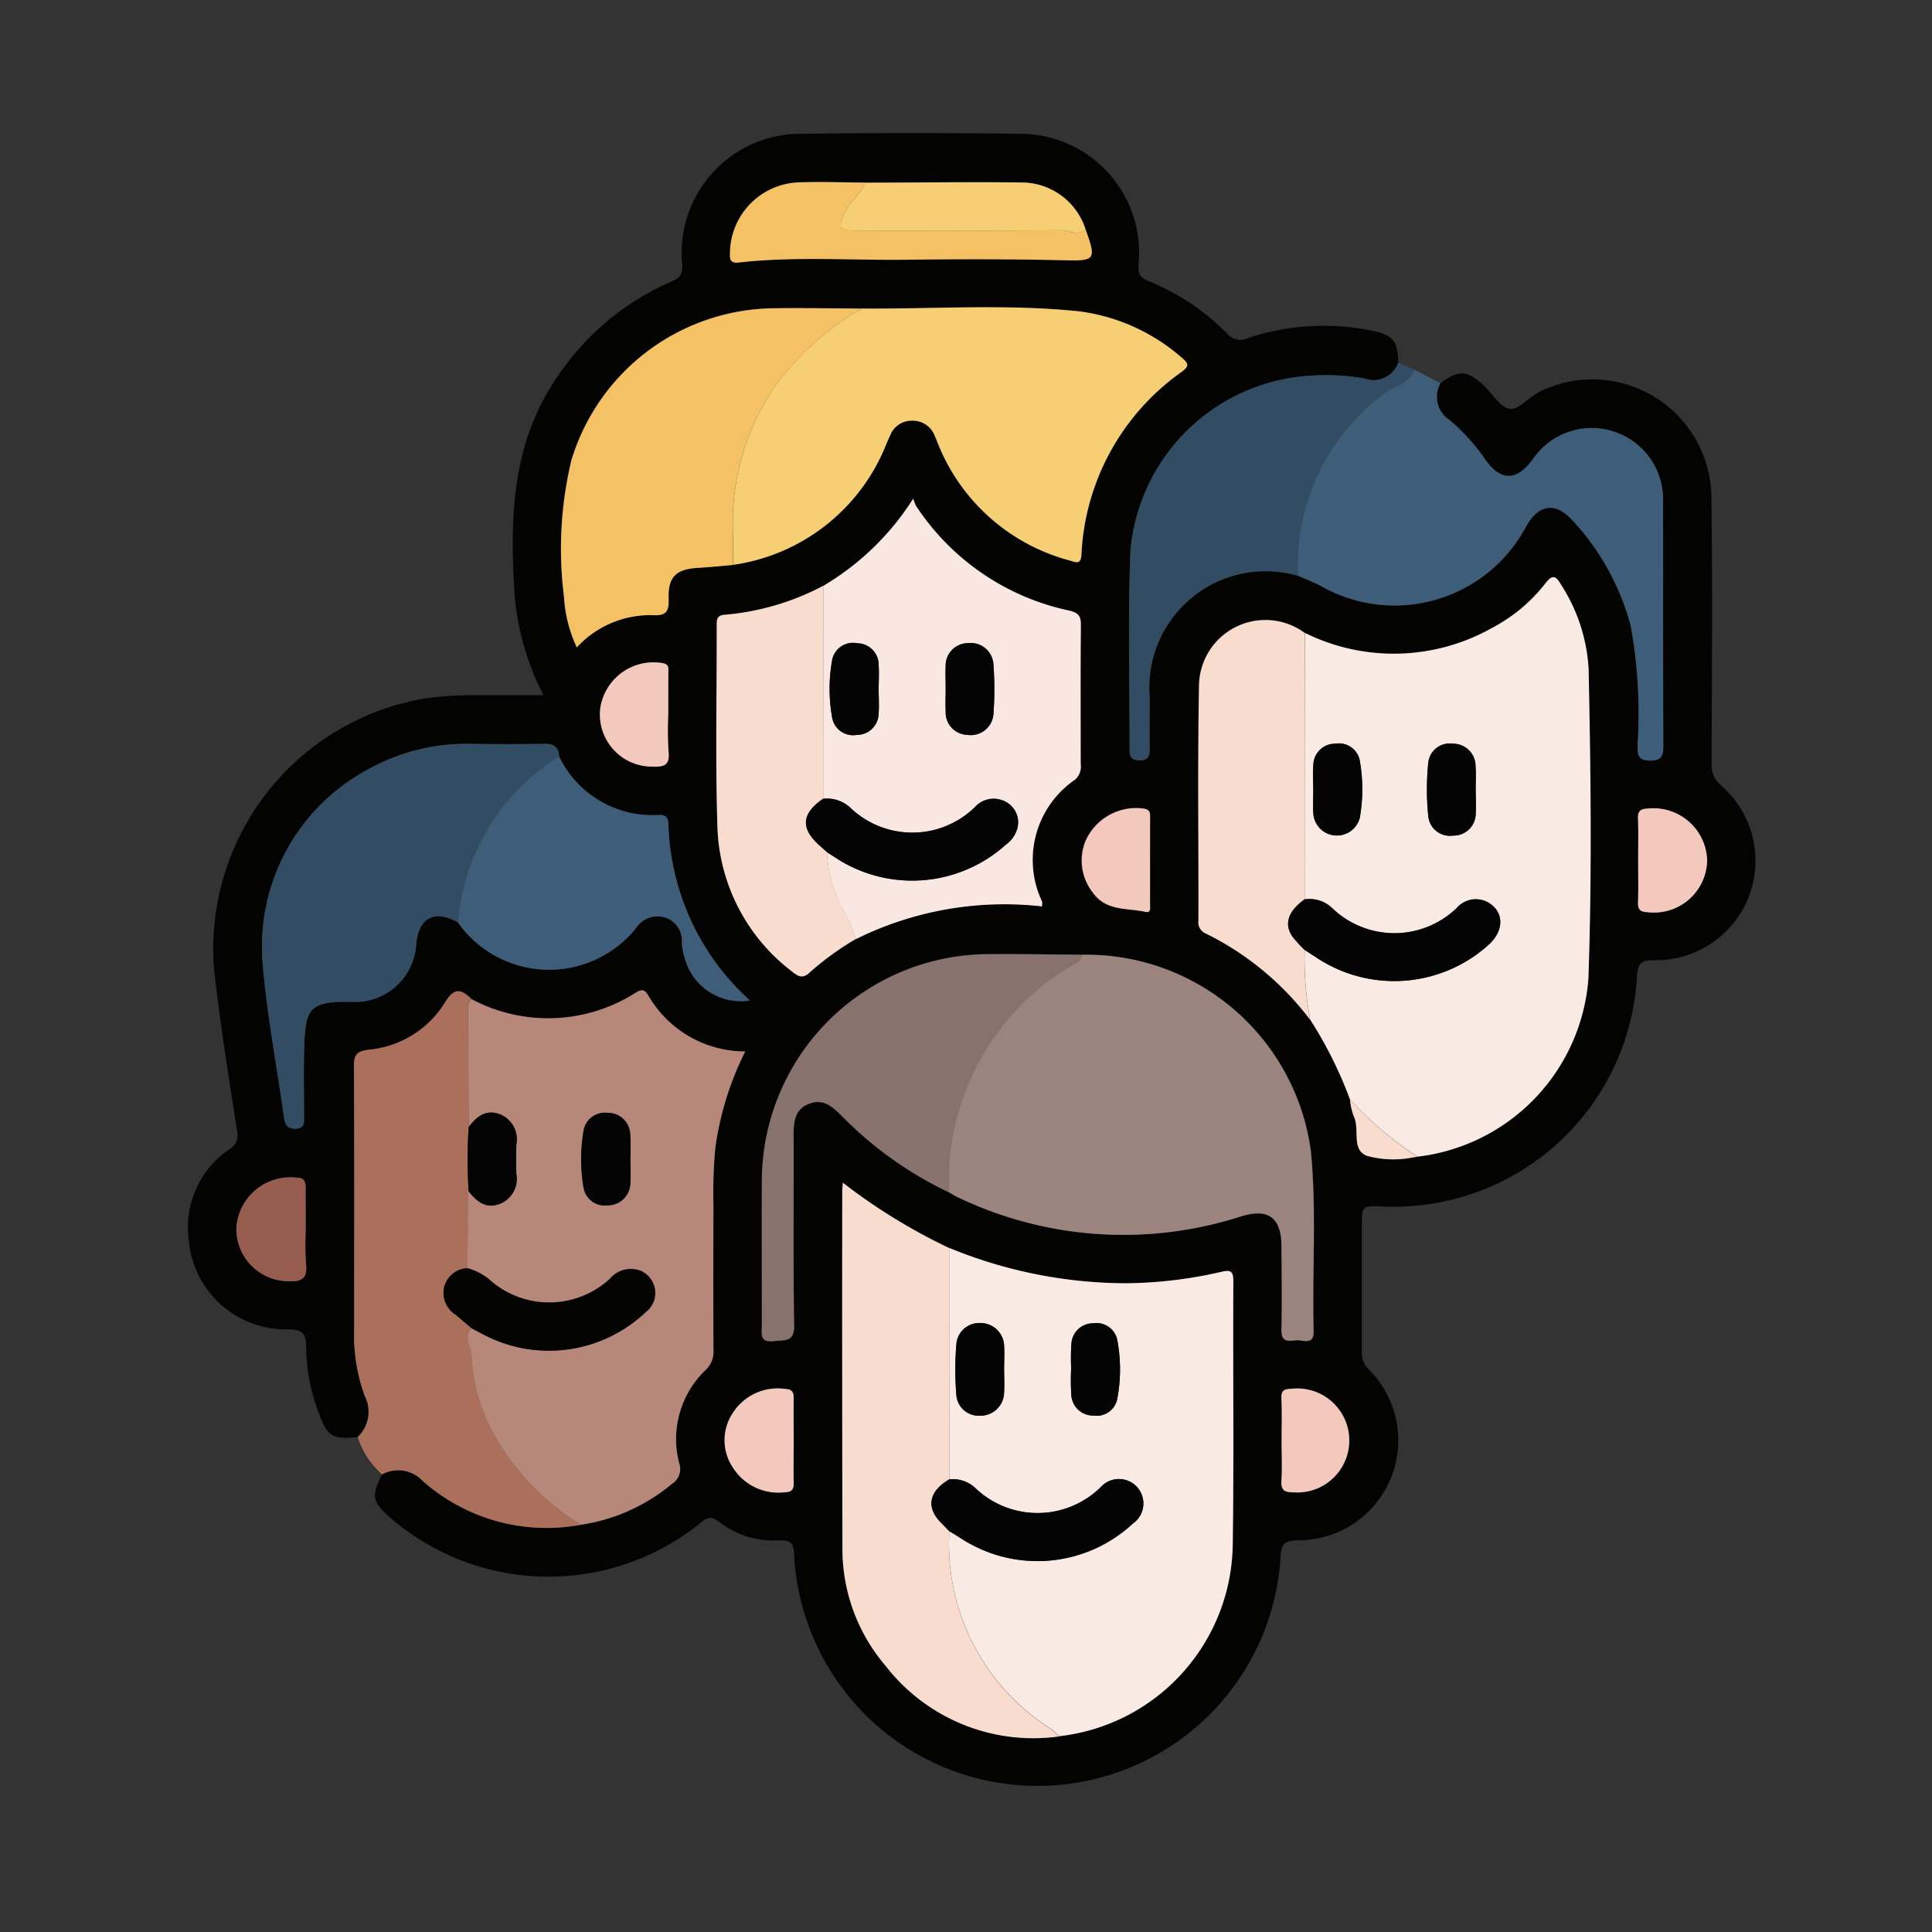 <svg xmlns="http://www.w3.org/2000/svg" width="69" height="69" viewBox="0 0 69 69">
  <rect x="0" y="0" width="69" height="69" fill="#333333" stroke="none"/>
  <g id="Grupo_980786" data-name="Grupo 980786" transform="translate(0 -0.417)">
    <rect id="Rectángulo_308310" data-name="Rectángulo 308310" width="69" height="69" transform="translate(0 0.417)" fill="none"/>
    <g id="Grupo_980787" data-name="Grupo 980787" transform="translate(6.719 5.175)">
      <path id="Trazado_640919" data-name="Trazado 640919" d="M45.914,577.5c-.9.1-1.093-.022-1.4-.888a6.712,6.712,0,0,1-.442-2.306c.006-.484-.113-.643-.64-.649a3.48,3.48,0,0,1-3.55-3.177,3.376,3.376,0,0,1,1.446-3.255.573.573,0,0,0,.279-.652c-.3-1.935-.613-3.869-.826-5.815a9.072,9.072,0,0,1,7.513-9.631,12.532,12.532,0,0,1,1.895-.12c.761,0,1.523,0,2.361,0a9.541,9.541,0,0,1-1.027-3.509c-.183-2.75-.134-5.456,1.52-7.86a9.38,9.38,0,0,1,4.047-3.391c.314-.136.451-.256.411-.66a4.249,4.249,0,0,1,4.142-4.629q4.006-.05,8.014,0a4.25,4.25,0,0,1,4.148,4.625c-.032.35.024.505.357.638A8.19,8.19,0,0,1,76.97,538.1a.618.618,0,0,0,.754.147,8.6,8.6,0,0,1,4.377-.265c.777.151.964.367.975,1.153a.925.925,0,0,1-1.177.57,7.766,7.766,0,0,0-1.891-.11,6.862,6.862,0,0,0-6.493,6.248c-.1,2.359-.025,4.725-.033,7.087,0,.241.035.4.337.406.322.007.387-.143.382-.421-.012-.614,0-1.229,0-1.844a4.156,4.156,0,0,1,5.3-4.326c.263.116.531.223.788.35a5.319,5.319,0,0,0,7.385-2.162c.447-.748,1.029-.819,1.627-.169a8.94,8.94,0,0,1,2.075,3.739,17.458,17.458,0,0,1,.251,4.3c.007.316,0,.54.44.545s.48-.205.478-.56c-.01-2.9,0-5.8-.009-8.7A2.55,2.55,0,0,0,87.87,542.6c-.579.763-1.133.766-1.685-.011a7.049,7.049,0,0,0-1.271-1.407.987.987,0,0,1-.329-1.318c.642-.476.922-.474,1.513.053.329.293.6.8.96.864.306.054.683-.424,1.057-.607a4.252,4.252,0,0,1,6.145,3.739c.045,3.17.017,6.342.008,9.512a.962.962,0,0,0,.363.83,3.552,3.552,0,0,1-2.328,6.217c-.415,0-.672-.014-.7.572a8.7,8.7,0,0,1-9.059,8.224c-.768-.033-.768-.033-.768.756,0,1.461,0,2.921,0,4.382a.841.841,0,0,0,.232.666,3.571,3.571,0,0,1-2.5,6.119c-.436.014-.6.07-.633.571a8.7,8.7,0,0,1-17.372-.017c-.013-.407-.082-.567-.535-.552a3.189,3.189,0,0,1-2.156-.669c-.293-.236-.437-.126-.668.055a8.63,8.63,0,0,1-11.031-.167c-.684-.591-.725-.79-.328-1.578a1.2,1.2,0,0,1,1.453.237,6.678,6.678,0,0,0,5.65,1.563,6.58,6.58,0,0,0,3.261-1.468.619.619,0,0,0,.249-.728,3.411,3.411,0,0,1,.945-3.332.886.886,0,0,0,.279-.707q-.015-2.564,0-5.129a17.821,17.821,0,0,1,.063-2.071,10.959,10.959,0,0,1,1.072-3.467,4,4,0,0,1-3.463-2c-.132-.22-.234-.23-.445-.1a5.815,5.815,0,0,1-5.873.228c-.361-.351-.606-.418-.935.117a3.579,3.579,0,0,1-2.743,1.7c-.442.051-.516.2-.514.6.015,3.129.011,6.258.007,9.387a6.34,6.34,0,0,0,.376,2.372A1.239,1.239,0,0,1,45.914,577.5Zm25.994-43.133a2.4,2.4,0,0,0-2.237-1.673c-1.876-.024-3.753,0-5.63.006-.8,0-1.611-.039-2.414-.007a2.551,2.551,0,0,0-2.416,2.466c0,.208-.044.435.309.395,2.007-.227,4.021-.073,6.032-.1,1.859-.024,3.72-.024,5.579.019C72.249,535.5,72.3,535.465,71.908,534.368Zm-18.8,18.825c-.019-.332-.187-.457-.525-.45-.882.017-1.766.015-2.648,0a7.255,7.255,0,0,0-3.74.96,7.174,7.174,0,0,0-3.682,6.808c.146,1.864.51,3.712.766,5.568.038.274.134.423.431.409.324-.016.286-.247.287-.454,0-.748-.015-1.5,0-2.245.041-1.554.092-1.883,1.779-1.827A2.186,2.186,0,0,0,48,559.913c.088-.962.644-1.258,1.488-.793a3.986,3.986,0,0,0,6.36.211.918.918,0,0,1,1-.4.863.863,0,0,1,.641.913,2.188,2.188,0,0,0,.109.563,2.068,2.068,0,0,0,2.323,1.5,8.826,8.826,0,0,1-2.912-6.3c-.009-.256-.115-.332-.351-.324A3.7,3.7,0,0,1,53.105,553.193Zm10.6,6.522a11.93,11.93,0,0,1,6.649-1.169.776.776,0,0,0,0-.175,3.476,3.476,0,0,1,1.181-4.354.62.62,0,0,0,.2-.552c0-1.653-.009-3.306.006-4.959,0-.325-.078-.447-.42-.525a8.707,8.707,0,0,1-5.467-3.739,1.583,1.583,0,0,1-.1-.259A9.57,9.57,0,0,1,62.54,547.1a9.156,9.156,0,0,1-3.5,1.037c-.323.016-.305.2-.3.424,0,2.382-.051,4.766.024,7.145a6.747,6.747,0,0,0,2.648,5.161c.227.186.4.3.672.023A10.461,10.461,0,0,1,63.707,559.716Zm-4.386-13.36a6.931,6.931,0,0,0,5.453-4.268c.055-.122.1-.247.162-.368a.814.814,0,0,1,.766-.511.833.833,0,0,1,.815.529c.066.138.112.285.175.425a7,7,0,0,0,4.661,4.041c.212.06.384.16.408-.212a8.465,8.465,0,0,1,3.583-6.53c.268-.2.252-.3.012-.493a6.905,6.905,0,0,0-3.668-1.665c-2.582-.274-5.178-.085-7.767-.1-1.056-.006-2.112-.026-3.168-.016a7.637,7.637,0,0,0-7.215,5.436,13.572,13.572,0,0,0-.263,4.858,4.917,4.917,0,0,0,.458,1.819,3.555,3.555,0,0,1,2.726-1.152c.475.024.567-.144.554-.576-.024-.811.272-1.077,1.1-1.117C58.52,546.432,58.92,546.388,59.321,546.356Zm12.45,13.921c-1.132-.009-2.264-.031-3.4-.023a8.125,8.125,0,0,0-8.024,8.061c-.008,1.728,0,3.456,0,5.184,0,.292-.1.638.431.574.381-.046.732.054.722-.57-.038-2.265-.011-4.531-.018-6.8,0-.465.028-.9.533-1.1s.827.068,1.159.4a13.448,13.448,0,0,0,3.865,2.762c.082.048.162.1.247.143a13.681,13.681,0,0,0,10.2.71c.969-.293,1.424.052,1.427,1.063s.015,2,0,3c-.011.558.393.336.647.371.234.032.507.1.5-.323-.053-2.149.111-4.3-.1-6.449A8.094,8.094,0,0,0,71.771,560.277Zm-.8,27.911a6.98,6.98,0,0,0,6.194-6.8c.048-3.146.005-6.294.023-9.44,0-.412-.131-.414-.464-.336a15.693,15.693,0,0,1-3.363.4,16.686,16.686,0,0,1-6.322-1.263,20.534,20.534,0,0,1-3.8-2.335c-.012.16-.021.23-.021.3q0,6.362.007,12.724a6.434,6.434,0,0,0,1.543,4.234A6.675,6.675,0,0,0,70.971,588.188Zm12.789-20.7a6.929,6.929,0,0,0,6.1-6.357c.128-3.687.086-7.379.007-11.069a6.176,6.176,0,0,0-.97-2.979c-.18-.308-.3-.435-.58-.059a5.854,5.854,0,0,1-1.89,1.577,7.15,7.15,0,0,1-6.692.181,2.371,2.371,0,0,0-3.774,1.869c-.053,2.8-.013,5.608-.021,8.412a.426.426,0,0,0,.262.452,10.463,10.463,0,0,1,3.731,3.088,14.631,14.631,0,0,1,1.414,2.832,2.518,2.518,0,0,0,.136.607c.231.459-.1,1.179.462,1.413a3.548,3.548,0,0,0,1.643.062C83.647,567.513,83.7,567.5,83.759,567.489ZM91.643,556.9c0,.5.013,1-.005,1.492-.01.275.084.351.358.363a1.9,1.9,0,0,0,2.112-1.846A1.919,1.919,0,0,0,92,555.053c-.27.011-.373.08-.363.359C91.656,555.909,91.643,556.407,91.643,556.9ZM44.058,570.118c0-.5,0-1,0-1.493,0-.215-.039-.38-.3-.385a1.937,1.937,0,0,0-2.172,1.745,1.865,1.865,0,0,0,1.825,1.951c.475.027.723-.068.66-.613A10.735,10.735,0,0,1,44.058,570.118Zm17.428,7.525c0-.5-.006-1,0-1.5,0-.22-.024-.352-.3-.364a1.9,1.9,0,0,0-1.879.868,1.75,1.75,0,0,0-.012,1.907,1.926,1.926,0,0,0,1.858.917c.244-.005.343-.081.335-.334C61.476,578.641,61.486,578.142,61.486,577.643Zm-4.48-25.94c0-.5,0-1,0-1.493,0-.164.042-.316-.233-.353a1.923,1.923,0,0,0-2.2,1.623,1.863,1.863,0,0,0,1.86,2.079c.41.017.636-.043.58-.537A11.84,11.84,0,0,1,57.006,551.7Zm21.9,25.924c0,.479.02.96-.007,1.438-.019.34.112.412.428.412a1.858,1.858,0,1,0-.063-3.7c-.264.008-.378.058-.365.35C78.927,576.629,78.91,577.128,78.91,577.627Zm-4.7-20.668q0-.778,0-1.555c0-.171.024-.317-.243-.352a1.977,1.977,0,0,0-2.062,1.156,1.847,1.847,0,0,0,.262,1.848c.472.668,1.225.542,1.879.686.208.046.16-.168.162-.286C74.217,557.957,74.213,557.458,74.213,556.959Z" transform="translate(-39.858 -530.937)" fill="#030302"/>
      <path id="Trazado_640920" data-name="Trazado 640920" d="M73.585,682.574a6.679,6.679,0,0,1-5.65-1.563,1.2,1.2,0,0,0-1.453-.237,2.976,2.976,0,0,1-.871-1.335,1.239,1.239,0,0,0,.248-1.472,6.341,6.341,0,0,1-.376-2.372c0-3.129.008-6.258-.007-9.387,0-.4.072-.545.514-.6a3.579,3.579,0,0,0,2.743-1.7c.329-.535.574-.468.935-.117a.408.408,0,0,0-.118.367q.011,2.1.023,4.2a17.167,17.167,0,0,0,0,2.3l-.039,2.75a.892.892,0,0,0-.838.671.92.92,0,0,0,.419.992c.187.162.377.321.566.481-.306.321,0,.654,0,.976a6.353,6.353,0,0,0,.92,3.025A8.824,8.824,0,0,0,73.585,682.574Z" transform="translate(-59.554 -632.875)" fill="#aa705c"/>
      <path id="Trazado_640921" data-name="Trazado 640921" d="M216.409,567.942a.987.987,0,0,0,.329,1.318,7.047,7.047,0,0,1,1.271,1.407c.552.777,1.106.774,1.685.011a2.544,2.544,0,0,1,4.663,1.478c0,2.9,0,5.8.009,8.7,0,.354-.025.565-.478.56s-.432-.229-.44-.545a17.458,17.458,0,0,0-.251-4.3,8.941,8.941,0,0,0-2.076-3.739c-.6-.65-1.18-.579-1.627.169a5.319,5.319,0,0,1-7.385,2.162c-.257-.128-.525-.234-.788-.35a7.589,7.589,0,0,1,3.163-6.57c.331-.259.848-.3.985-.794Z" transform="translate(-171.683 -559.012)" fill="#3e5d79"/>
      <path id="Trazado_640922" data-name="Trazado 640922" d="M195.428,566.633c-.138.5-.654.535-.985.794a7.589,7.589,0,0,0-3.163,6.57,4.156,4.156,0,0,0-5.3,4.326c0,.615-.008,1.23,0,1.844.005.277-.06.428-.382.421-.3-.007-.338-.165-.337-.406.008-2.363-.065-4.728.033-7.087a6.862,6.862,0,0,1,6.493-6.248,7.762,7.762,0,0,1,1.891.11.925.925,0,0,0,1.177-.57Z" transform="translate(-151.64 -558.192)" fill="#314c63"/>
      <path id="Trazado_640923" data-name="Trazado 640923" d="M213.9,618.183a14.632,14.632,0,0,0-1.414-2.833,11.509,11.509,0,0,1-.2-2.5c.144.093.29.184.432.279a5.024,5.024,0,0,0,6.171-.494c.557-.531.5-1.219-.119-1.517a.9.9,0,0,0-1.047.229,3.207,3.207,0,0,1-4.485-.021,1.167,1.167,0,0,0-.955-.282q0-4.758.009-9.516a7.15,7.15,0,0,0,6.693-.181,5.854,5.854,0,0,0,1.89-1.577c.285-.376.4-.249.58.059a6.176,6.176,0,0,1,.97,2.979c.079,3.689.122,7.382-.007,11.069a6.929,6.929,0,0,1-6.1,6.357A12.362,12.362,0,0,1,213.9,618.183ZM212.59,607.11h0c0,.307-.024.616.006.92a.844.844,0,0,0,1.653.109,5.842,5.842,0,0,0,.008-2,.756.756,0,0,0-.879-.651.775.775,0,0,0-.787.762C212.567,606.532,212.59,606.822,212.59,607.11Zm5.8-.007c0-.269.018-.539,0-.806a.8.8,0,0,0-.8-.811.771.771,0,0,0-.891.713,9.266,9.266,0,0,0,0,1.84.776.776,0,0,0,.881.728.793.793,0,0,0,.817-.8C218.409,607.68,218.391,607.391,218.392,607.1Z" transform="translate(-172.408 -583.683)" fill="#f9eae3"/>
      <path id="Trazado_640924" data-name="Trazado 640924" d="M157.444,703.162a16.687,16.687,0,0,0,6.322,1.263,15.693,15.693,0,0,0,3.363-.4c.334-.078.467-.076.464.336-.018,3.147.025,6.294-.023,9.44a6.98,6.98,0,0,1-6.194,6.8c-.115-.1-.222-.208-.345-.294a7.8,7.8,0,0,1-3.579-7.029c.145.09.292.179.436.271A5,5,0,0,0,164,713.01a.873.873,0,1,0-1.135-1.312,3.216,3.216,0,0,1-4.519.01,1.173,1.173,0,0,0-.9-.279Q157.445,707.3,157.444,703.162Zm4.36,4.321H161.8a8.6,8.6,0,0,0,.006.92.78.78,0,0,0,.8.747.748.748,0,0,0,.846-.622,5.656,5.656,0,0,0,0-2.059.756.756,0,0,0-.856-.615.774.774,0,0,0-.784.708A7.828,7.828,0,0,0,161.8,707.483Zm-2.4.042c0-.286.018-.574,0-.859a.846.846,0,0,0-.863-.819.818.818,0,0,0-.844.779,11.067,11.067,0,0,0,0,1.775.8.8,0,0,0,.856.755.841.841,0,0,0,.849-.828C159.423,708.061,159.408,707.793,159.407,707.525Z" transform="translate(-130.264 -663.352)" fill="#f9eae3"/>
      <path id="Trazado_640925" data-name="Trazado 640925" d="M83.066,668.234q-.012-2.1-.023-4.2a.408.408,0,0,1,.118-.367,5.814,5.814,0,0,0,5.873-.228c.211-.13.313-.12.445.1a4,4,0,0,0,3.463,2,10.96,10.96,0,0,0-1.072,3.468,17.818,17.818,0,0,0-.063,2.071q-.009,2.564,0,5.129a.886.886,0,0,1-.279.707,3.411,3.411,0,0,0-.945,3.332.62.62,0,0,1-.249.728,6.578,6.578,0,0,1-3.261,1.468,8.822,8.822,0,0,1-2.984-3.018,6.353,6.353,0,0,1-.92-3.025c-.006-.322-.308-.655,0-.976.135.071.271.139.4.211a5.025,5.025,0,0,0,5.812-.79.861.861,0,0,0-.175-1.474.972.972,0,0,0-1.094.279,3.2,3.2,0,0,1-4.349,0,2.217,2.217,0,0,0-.747-.375q.019-1.375.039-2.75c.29.365.617.647,1.127.449a.964.964,0,0,0,.579-1.077c-.011-.345-.011-.691,0-1.036a.964.964,0,0,0-.575-1.079C83.685,667.59,83.355,667.865,83.066,668.234Zm5.771,1.172a8.663,8.663,0,0,0-.006-.921.793.793,0,0,0-.808-.753.775.775,0,0,0-.864.685,6.064,6.064,0,0,0,0,1.949.772.772,0,0,0,.875.669.8.8,0,0,0,.8-.766A7.9,7.9,0,0,0,88.837,669.406Z" transform="translate(-73.046 -632.745)" fill="#b7877a"/>
      <path id="Trazado_640926" data-name="Trazado 640926" d="M162.136,657.831a8.094,8.094,0,0,1,8.181,7c.209,2.145.045,4.3.1,6.449.011.424-.262.356-.5.323-.254-.035-.658.186-.647-.371.019-1,.007-2,0-3s-.458-1.355-1.427-1.063a13.68,13.68,0,0,1-10.2-.71c-.086-.041-.165-.1-.247-.143a8.34,8.34,0,0,1,.35-2.933,8.93,8.93,0,0,1,4.107-5.223C162,658.085,162.12,658.006,162.136,657.831Z" transform="translate(-130.223 -628.491)" fill="#9b847d"/>
      <path id="Trazado_640927" data-name="Trazado 640927" d="M128.613,557.875c2.59.018,5.185-.17,7.767.1a6.905,6.905,0,0,1,3.668,1.665c.24.2.255.293-.012.493a8.465,8.465,0,0,0-3.583,6.53c-.023.372-.2.272-.408.212a7,7,0,0,1-4.661-4.041c-.063-.14-.109-.287-.175-.425a.833.833,0,0,0-.815-.529.814.814,0,0,0-.766.511c-.057.121-.107.246-.162.368a6.93,6.93,0,0,1-5.453,4.268c0-.46,0-.92-.012-1.38a8.6,8.6,0,0,1,1.525-5.016A9.849,9.849,0,0,1,128.613,557.875Z" transform="translate(-104.549 -551.613)" fill="#f6ce74"/>
      <path id="Trazado_640928" data-name="Trazado 640928" d="M137.985,590.5a9.57,9.57,0,0,0,3.214-3.117,1.579,1.579,0,0,0,.1.259,8.707,8.707,0,0,0,5.467,3.739c.341.078.423.2.42.525-.015,1.653-.007,3.306-.006,4.959a.62.62,0,0,1-.2.552,3.476,3.476,0,0,0-1.181,4.354.775.775,0,0,1,0,.175,11.931,11.931,0,0,0-6.649,1.169,4.881,4.881,0,0,0-.481-1.092,4.8,4.8,0,0,1-.553-2.011c.178.112.353.228.533.335a5,5,0,0,0,5.864-.612,1.056,1.056,0,0,0,.395-.548.826.826,0,0,0-.36-.95.9.9,0,0,0-1.148.164,3.2,3.2,0,0,1-4.469,0,1.234,1.234,0,0,0-.948-.3Zm4.373,3.678c0,.269-.011.538,0,.806a.8.8,0,0,0,.776.838.81.81,0,0,0,.929-.739,12.246,12.246,0,0,0,0-1.783.814.814,0,0,0-.918-.754.8.8,0,0,0-.788.825C142.345,593.635,142.358,593.9,142.358,594.174Zm-2.393.016h0c0-.288.017-.577,0-.863a.773.773,0,0,0-.766-.781.757.757,0,0,0-.9.627,5.809,5.809,0,0,0,0,2,.758.758,0,0,0,.885.645.772.772,0,0,0,.78-.766C139.985,594.766,139.965,594.477,139.965,594.189Z" transform="translate(-115.303 -574.332)" fill="#f8e8e1"/>
      <path id="Trazado_640929" data-name="Trazado 640929" d="M144.74,695.4q0,4.134,0,8.267c-.718.416-.834.987-.31,1.526l.317.325a7.8,7.8,0,0,0,3.579,7.029c.123.086.231.2.345.295a6.676,6.676,0,0,1-6.2-2.518,6.433,6.433,0,0,1-1.543-4.234q-.016-6.362-.007-12.724c0-.07.01-.14.021-.3A20.535,20.535,0,0,0,144.74,695.4Z" transform="translate(-117.56 -655.585)" fill="#f8dcce"/>
      <path id="Trazado_640930" data-name="Trazado 640930" d="M108.248,557.966a9.848,9.848,0,0,0-3.089,2.761,8.6,8.6,0,0,0-1.525,5.016c.011.46.009.92.012,1.38-.4.033-.8.076-1.2.1-.832.04-1.128.306-1.1,1.117.013.432-.079.6-.554.576a3.555,3.555,0,0,0-2.726,1.152,4.917,4.917,0,0,1-.458-1.819,13.572,13.572,0,0,1,.263-4.858,7.637,7.637,0,0,1,7.215-5.436C106.136,557.939,107.192,557.959,108.248,557.966Z" transform="translate(-84.184 -551.703)" fill="#f4c164"/>
      <path id="Trazado_640931" data-name="Trazado 640931" d="M58.246,631.651c-.844-.465-1.4-.169-1.488.793a2.186,2.186,0,0,1-2.226,2.052c-1.686-.056-1.738.273-1.779,1.827-.02.748,0,1.5,0,2.245,0,.207.037.439-.287.454-.3.015-.393-.135-.431-.409-.256-1.857-.62-3.7-.766-5.568a7.174,7.174,0,0,1,3.682-6.808,7.255,7.255,0,0,1,3.74-.96c.883.012,1.766.014,2.648,0,.337-.006.506.118.525.451A7.686,7.686,0,0,0,58.246,631.651Z" transform="translate(-48.612 -603.468)" fill="#314c63"/>
      <path id="Trazado_640932" data-name="Trazado 640932" d="M139.906,657.785c-.015.174-.136.253-.274.336a8.93,8.93,0,0,0-4.107,5.223,8.339,8.339,0,0,0-.35,2.933,13.45,13.45,0,0,1-3.865-2.762c-.333-.336-.668-.6-1.159-.4s-.534.637-.533,1.1c.008,2.266-.019,4.532.019,6.8.01.624-.341.524-.722.57-.529.064-.431-.281-.431-.574,0-1.728-.007-3.456,0-5.184a8.125,8.125,0,0,1,8.024-8.061C137.642,657.754,138.774,657.777,139.906,657.785Z" transform="translate(-107.994 -628.445)" fill="#88726d"/>
      <path id="Trazado_640933" data-name="Trazado 640933" d="M125.28,600.864v7.6c-.751.514-.815,1.022-.2,1.607.109.1.223.2.334.3a4.806,4.806,0,0,0,.553,2.011,4.875,4.875,0,0,1,.481,1.092,10.465,10.465,0,0,0-1.627,1.175c-.268.272-.445.163-.672-.023a6.747,6.747,0,0,1-2.648-5.161c-.076-2.38-.02-4.764-.025-7.146,0-.22-.018-.407.3-.423A9.157,9.157,0,0,0,125.28,600.864Z" transform="translate(-102.598 -584.7)" fill="#f8dcce"/>
      <path id="Trazado_640934" data-name="Trazado 640934" d="M199.737,606.65q0,4.758-.009,9.516c-.6.432-.745.9-.409,1.356a5.251,5.251,0,0,0,.414.45,11.511,11.511,0,0,0,.2,2.5,10.462,10.462,0,0,0-3.731-3.088.426.426,0,0,1-.262-.452c.008-2.8-.032-5.609.021-8.412A2.371,2.371,0,0,1,199.737,606.65Z" transform="translate(-159.858 -588.803)" fill="#f8dcce"/>
      <path id="Trazado_640935" data-name="Trazado 640935" d="M81.537,633.15a7.686,7.686,0,0,1,3.613-5.926,3.7,3.7,0,0,0,3.554,2.093c.236-.008.342.068.351.324a8.826,8.826,0,0,0,2.912,6.3,2.068,2.068,0,0,1-2.323-1.5,2.186,2.186,0,0,1-.109-.563.863.863,0,0,0-.641-.913.918.918,0,0,0-1,.4A3.986,3.986,0,0,1,81.537,633.15Z" transform="translate(-71.903 -604.967)" fill="#3e5d79"/>
      <path id="Trazado_640936" data-name="Trazado 640936" d="M136.271,540.168c.4,1.1.34,1.132-.778,1.106-1.859-.043-3.719-.044-5.579-.019-2.011.026-4.025-.127-6.032.1-.353.04-.31-.187-.309-.395a2.551,2.551,0,0,1,2.416-2.466c.8-.032,1.609,0,2.414.007-.141.407-.516.653-.7,1.031-.293.593-.252.678.4.678,2.436,0,4.872.01,7.308-.013C135.692,540.2,135.995,540.422,136.271,540.168Z" transform="translate(-104.221 -536.737)" fill="#f4c164"/>
      <path id="Trazado_640937" data-name="Trazado 640937" d="M149.426,540.183c-.276.254-.579.027-.864.03-2.436.023-4.872.014-7.308.013-.65,0-.692-.085-.4-.678.187-.379.562-.625.7-1.031,1.877,0,3.754-.03,5.63-.006A2.4,2.4,0,0,1,149.426,540.183Z" transform="translate(-117.376 -536.751)" fill="#f6ce74"/>
      <path id="Trazado_640938" data-name="Trazado 640938" d="M263.873,637.115c0-.5.013-1-.005-1.492-.01-.279.094-.348.363-.359a1.919,1.919,0,0,1,2.107,1.86,1.9,1.9,0,0,1-2.112,1.846c-.274-.012-.368-.088-.358-.363C263.886,638.11,263.873,637.612,263.873,637.115Z" transform="translate(-212.087 -611.147)" fill="#f2c9bc"/>
      <path id="Trazado_640939" data-name="Trazado 640939" d="M49.763,694.194a10.629,10.629,0,0,0,.009,1.205c.063.545-.184.64-.66.613a1.865,1.865,0,0,1-1.825-1.951,1.937,1.937,0,0,1,2.172-1.745c.265,0,.305.17.3.385C49.76,693.2,49.763,693.7,49.763,694.194Z" transform="translate(-45.563 -655.013)" fill="#965d4e"/>
      <path id="Trazado_640940" data-name="Trazado 640940" d="M125.221,726.794c0,.5-.01,1,0,1.5.007.253-.091.329-.335.334a1.926,1.926,0,0,1-1.858-.917,1.75,1.75,0,0,1,.012-1.907,1.9,1.9,0,0,1,1.879-.868c.278.012.305.144.3.364C125.215,725.8,125.221,726.295,125.221,726.794Z" transform="translate(-103.594 -680.088)" fill="#f2c9bc"/>
      <path id="Trazado_640941" data-name="Trazado 640941" d="M105.927,614.576a11.785,11.785,0,0,0,.01,1.319c.056.495-.171.554-.58.537a1.863,1.863,0,0,1-1.86-2.079,1.923,1.923,0,0,1,2.2-1.623c.275.037.232.189.233.353C105.928,613.581,105.927,614.079,105.927,614.576Z" transform="translate(-88.779 -593.81)" fill="#f2c9bc"/>
      <path id="Trazado_640942" data-name="Trazado 640942" d="M208.775,726.785c0-.5.017-1-.006-1.5-.014-.292.1-.341.365-.35a1.858,1.858,0,1,1,.063,3.7c-.316,0-.447-.072-.428-.412C208.8,727.746,208.775,727.265,208.775,726.785Z" transform="translate(-169.723 -680.095)" fill="#f2c9bc"/>
      <path id="Trazado_640943" data-name="Trazado 640943" d="M180.352,637.12c0,.5,0,1,0,1.5,0,.118.046.332-.162.286-.654-.144-1.407-.018-1.879-.686a1.847,1.847,0,0,1-.262-1.848,1.977,1.977,0,0,1,2.062-1.156c.267.035.243.181.243.352Q180.353,636.342,180.352,637.12Z" transform="translate(-145.997 -611.097)" fill="#f2c9bc"/>
      <path id="Trazado_640944" data-name="Trazado 640944" d="M219.358,680.191a12.36,12.36,0,0,0,2.41,2.052c-.056.01-.112.024-.168.029a3.549,3.549,0,0,1-1.643-.062c-.561-.234-.232-.953-.462-1.413A2.516,2.516,0,0,1,219.358,680.191Z" transform="translate(-177.867 -645.691)" fill="#f8dcce"/>
      <path id="Trazado_640945" data-name="Trazado 640945" d="M80.121,706.306a2.214,2.214,0,0,1,.747.374,3.2,3.2,0,0,0,4.349,0,.972.972,0,0,1,1.094-.279.861.861,0,0,1,.175,1.474,5.025,5.025,0,0,1-5.812.79c-.134-.072-.27-.141-.4-.211-.189-.16-.379-.318-.566-.481a.92.92,0,0,1-.419-.992A.892.892,0,0,1,80.121,706.306Z" transform="translate(-70.143 -665.769)" fill="#030302"/>
      <path id="Trazado_640946" data-name="Trazado 640946" d="M83.074,682.766c.288-.37.618-.644,1.127-.445a.964.964,0,0,1,.575,1.079c-.011.345-.011.691,0,1.036a.964.964,0,0,1-.579,1.077c-.509.2-.837-.085-1.127-.449A17.169,17.169,0,0,1,83.074,682.766Z" transform="translate(-73.053 -647.278)" fill="#040404"/>
      <path id="Trazado_640947" data-name="Trazado 640947" d="M210.4,651.078a5.294,5.294,0,0,1-.414-.45c-.336-.459-.19-.924.409-1.356a1.167,1.167,0,0,1,.955.282,3.207,3.207,0,0,0,4.485.021.9.9,0,0,1,1.047-.229c.621.3.676.987.119,1.517a5.024,5.024,0,0,1-6.171.494C210.69,651.262,210.544,651.171,210.4,651.078Z" transform="translate(-170.525 -621.908)" fill="#040404"/>
      <path id="Trazado_640948" data-name="Trazado 640948" d="M213.667,626.875c0-.288-.023-.578.005-.863a.775.775,0,0,1,.787-.762.756.756,0,0,1,.879.651,5.842,5.842,0,0,1-.008,2,.844.844,0,0,1-1.653-.109c-.03-.3-.006-.613-.006-.92Z" transform="translate(-173.484 -603.448)" fill="#040404"/>
      <path id="Trazado_640949" data-name="Trazado 640949" d="M232.983,626.869c0,.288.018.578,0,.864a.793.793,0,0,1-.817.8.776.776,0,0,1-.881-.728,9.264,9.264,0,0,1,0-1.84.771.771,0,0,1,.891-.713.8.8,0,0,1,.8.811C233,626.329,232.984,626.6,232.983,626.869Z" transform="translate(-186.999 -603.448)" fill="#040404"/>
      <path id="Trazado_640950" data-name="Trazado 640950" d="M155.346,740.741l-.317-.325c-.524-.539-.408-1.11.31-1.526a1.172,1.172,0,0,1,.9.279,3.216,3.216,0,0,0,4.519-.01.873.873,0,1,1,1.135,1.312,5,5,0,0,1-6.112.541C155.637,740.92,155.491,740.831,155.346,740.741Z" transform="translate(-128.157 -690.813)" fill="#040404"/>
      <path id="Trazado_640951" data-name="Trazado 640951" d="M176.252,716.433a7.825,7.825,0,0,1,.007-.92.774.774,0,0,1,.784-.708.756.756,0,0,1,.856.615,5.656,5.656,0,0,1,0,2.059.748.748,0,0,1-.846.622.78.78,0,0,1-.8-.747,8.605,8.605,0,0,1-.006-.92Z" transform="translate(-144.712 -672.302)" fill="#040404"/>
      <path id="Trazado_640952" data-name="Trazado 640952" d="M160.133,716.449c0,.268.016.536,0,.8a.841.841,0,0,1-.849.828.8.8,0,0,1-.856-.755,11.071,11.071,0,0,1,0-1.775.818.818,0,0,1,.844-.779.846.846,0,0,1,.863.819C160.15,715.875,160.132,716.163,160.133,716.449Z" transform="translate(-130.99 -672.276)" fill="#040404"/>
      <path id="Trazado_640953" data-name="Trazado 640953" d="M102.336,683.967a8.072,8.072,0,0,1,0,.863.8.8,0,0,1-.8.766.772.772,0,0,1-.875-.669,6.065,6.065,0,0,1,0-1.949.776.776,0,0,1,.864-.685.793.793,0,0,1,.808.753A8.851,8.851,0,0,1,102.336,683.967Z" transform="translate(-86.544 -647.307)" fill="#040404"/>
      <path id="Trazado_640954" data-name="Trazado 640954" d="M136.065,635.64c-.111-.1-.225-.2-.334-.3-.614-.585-.55-1.093.2-1.607a1.234,1.234,0,0,1,.948.3,3.2,3.2,0,0,0,4.469,0,.9.9,0,0,1,1.148-.164.826.826,0,0,1,.36.95,1.056,1.056,0,0,1-.395.548,5,5,0,0,1-5.864.612C136.418,635.869,136.243,635.752,136.065,635.64Z" transform="translate(-113.25 -609.964)" fill="#040404"/>
      <path id="Trazado_640955" data-name="Trazado 640955" d="M156.887,611.335c0-.269-.013-.538,0-.806a.8.8,0,0,1,.788-.825.814.814,0,0,1,.918.753,12.245,12.245,0,0,1,0,1.783.81.81,0,0,1-.929.738.8.8,0,0,1-.776-.838C156.875,611.873,156.886,611.6,156.887,611.335Z" transform="translate(-129.832 -591.493)" fill="#040404"/>
      <path id="Trazado_640956" data-name="Trazado 640956" d="M140.716,611.356c0,.288.021.577,0,.863a.772.772,0,0,1-.78.766.758.758,0,0,1-.885-.645,5.809,5.809,0,0,1,0-2,.757.757,0,0,1,.9-.627.773.773,0,0,1,.766.781c.021.286,0,.575,0,.863Z" transform="translate(-116.055 -591.499)" fill="#040404"/>
    </g>
  </g>
</svg>
